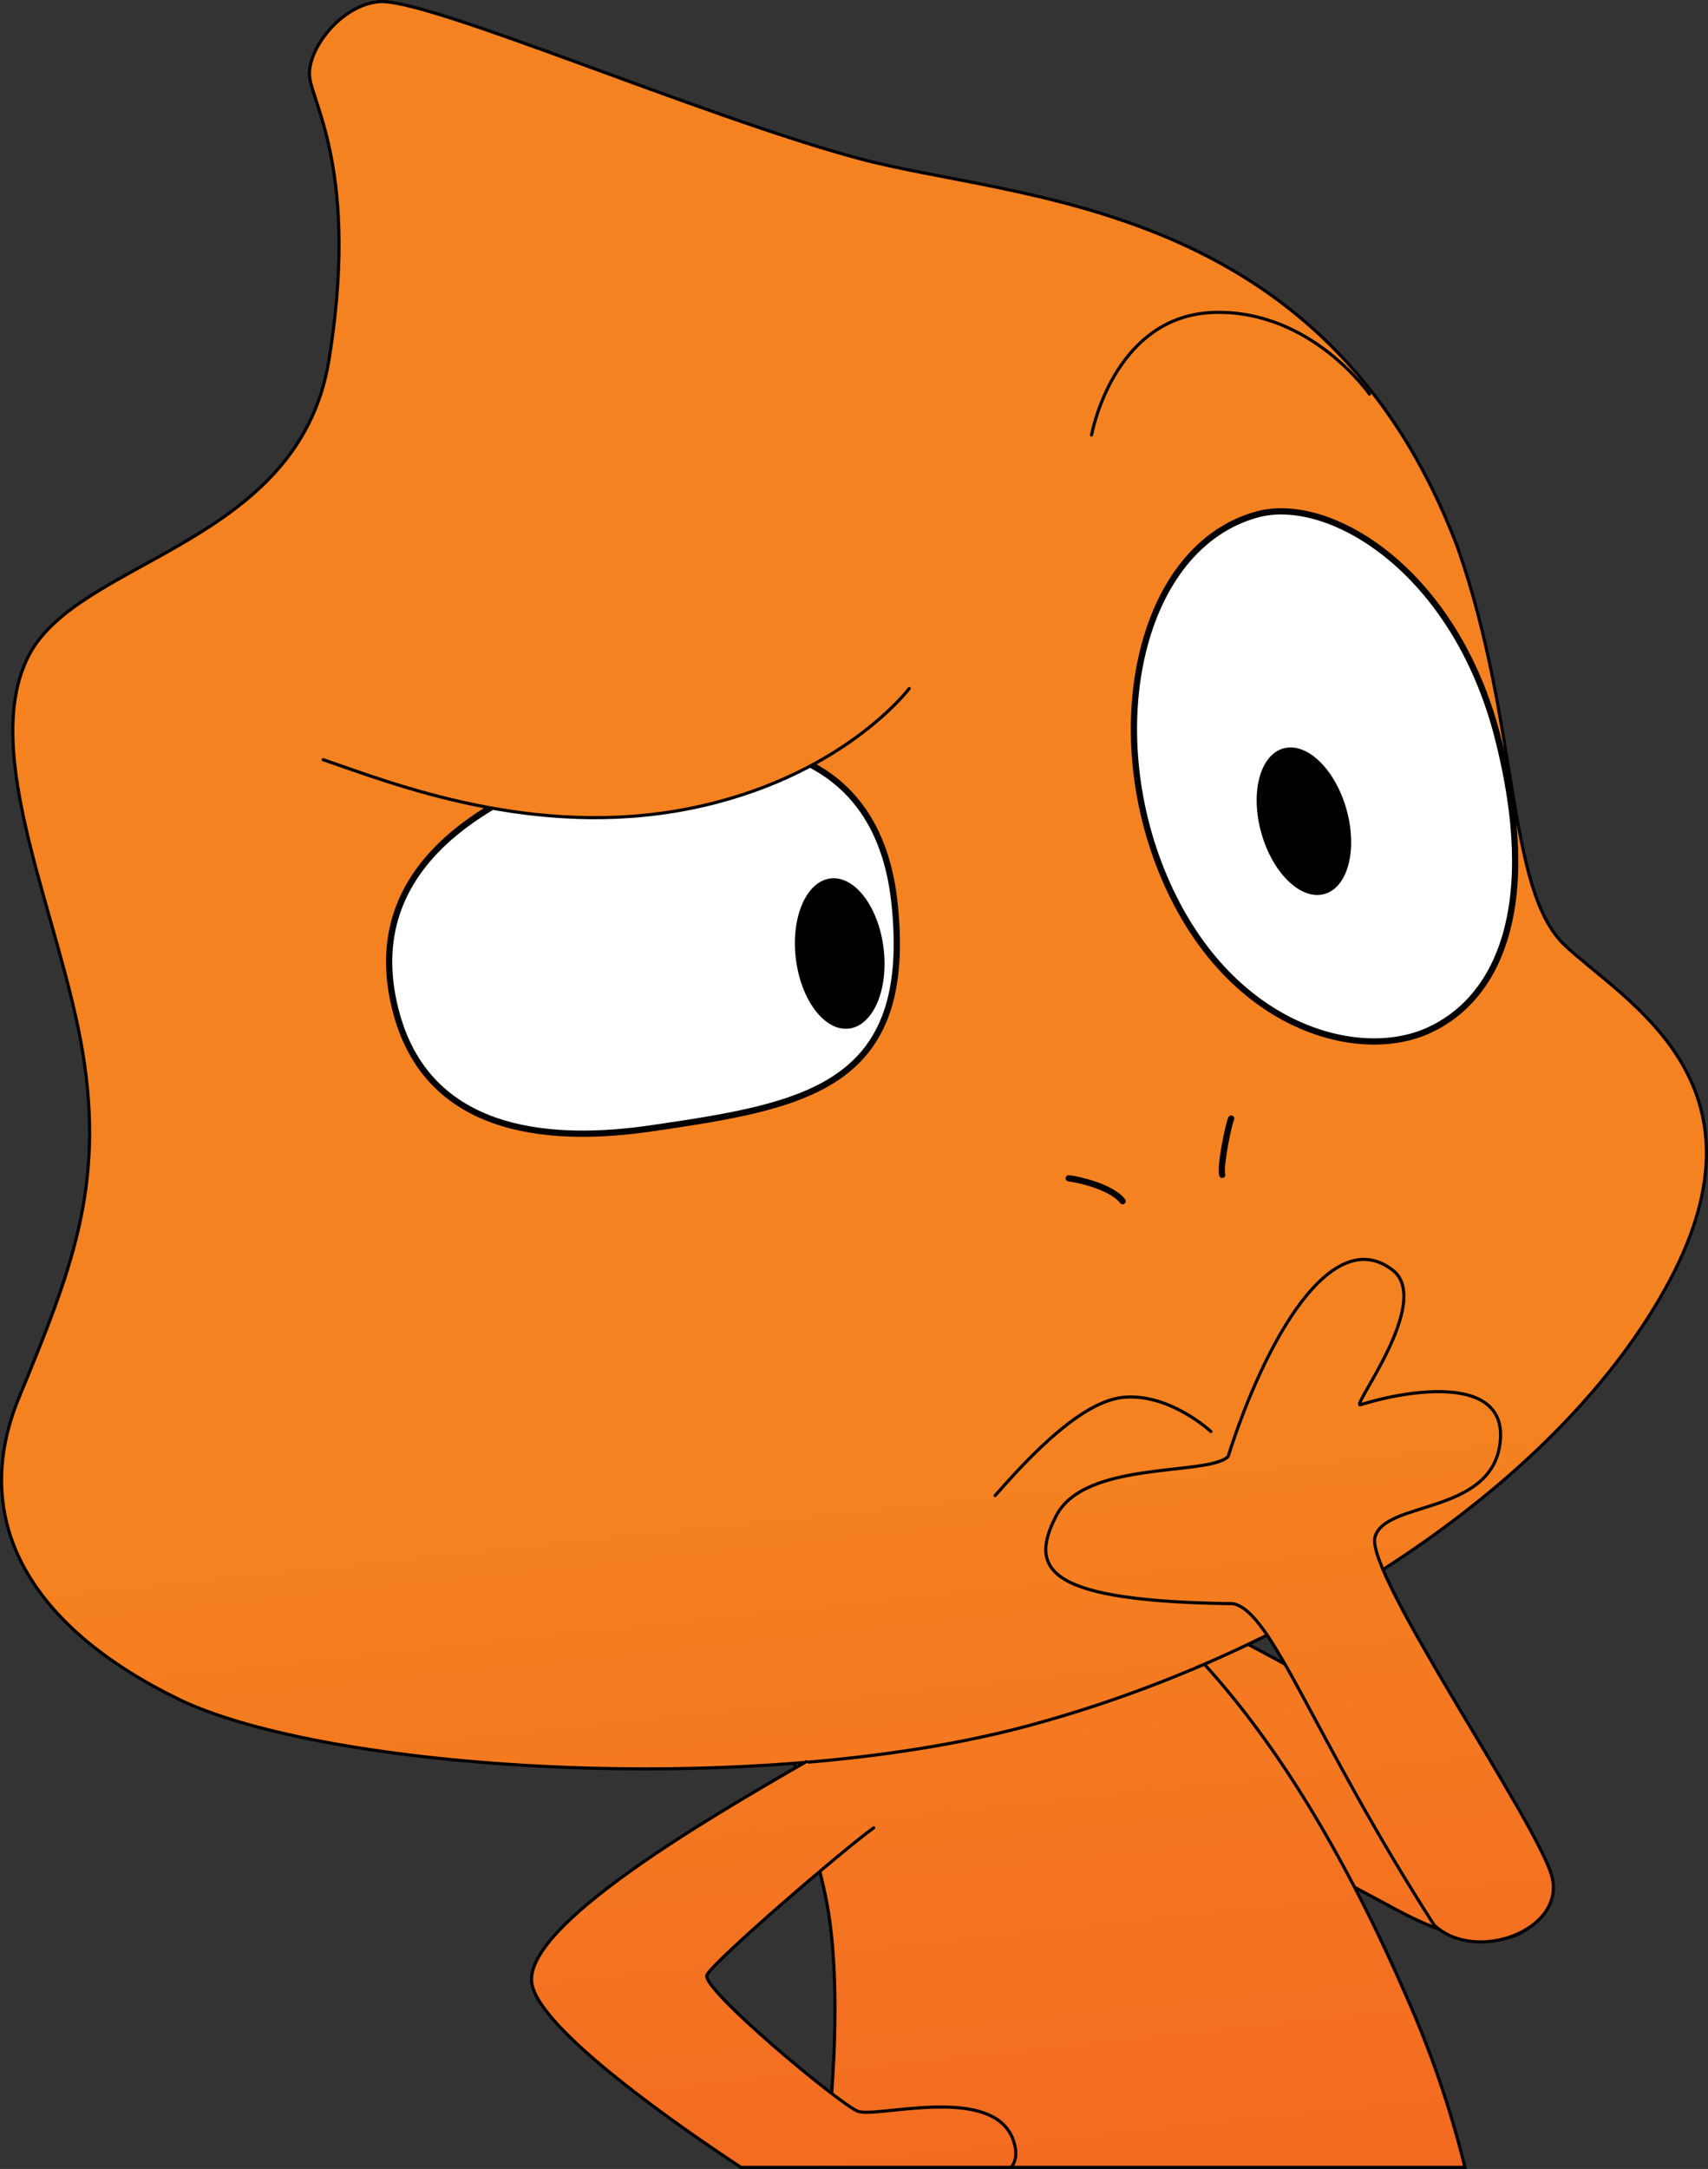 <svg xmlns="http://www.w3.org/2000/svg" xmlns:xlink="http://www.w3.org/1999/xlink" viewBox="0 0 273.29 346.96"><rect x="0" y="0" width="273.29" height="346.96" fill="#333333" stroke="none"/><defs><style>.cls-1,.cls-10,.cls-2,.cls-3,.cls-4,.cls-5,.cls-6,.cls-7,.cls-8,.cls-9{stroke:#000;stroke-miterlimit:10;}.cls-1,.cls-10,.cls-2,.cls-3,.cls-4,.cls-5,.cls-6,.cls-7,.cls-9{stroke-linecap:round;}.cls-1,.cls-2,.cls-3,.cls-4,.cls-5,.cls-6,.cls-7,.cls-9{stroke-width:0.5px;}.cls-1{fill:url(#linear-gradient);}.cls-2{fill:url(#linear-gradient-2);}.cls-3{fill:url(#linear-gradient-3);}.cls-4{fill:url(#linear-gradient-4);}.cls-5{fill:url(#linear-gradient-5);}.cls-6{fill:url(#linear-gradient-6);}.cls-7{fill:url(#linear-gradient-7);}.cls-8{fill:#fff;}.cls-9{fill:url(#linear-gradient-8);}.cls-10{fill:none;}</style><linearGradient id="linear-gradient" x1="-4752.75" y1="537.44" x2="-4815.54" y2="-58.99" gradientTransform="translate(4985.01)" gradientUnits="userSpaceOnUse"><stop offset="0" stop-color="#ef4323"/><stop offset="0.52" stop-color="#f58220"/></linearGradient><linearGradient id="linear-gradient-2" x1="-4781.5" y1="540.47" x2="-4844.28" y2="-55.96" xlink:href="#linear-gradient"/><linearGradient id="linear-gradient-3" x1="-4813.29" y1="543.82" x2="-4876.07" y2="-52.62" xlink:href="#linear-gradient"/><linearGradient id="linear-gradient-4" x1="-4838.48" y1="546.47" x2="-4901.27" y2="-49.96" xlink:href="#linear-gradient"/><linearGradient id="linear-gradient-5" x1="-4738.68" y1="535.96" x2="-4801.46" y2="-60.47" xlink:href="#linear-gradient"/><linearGradient id="linear-gradient-6" x1="-4749.48" y1="537.1" x2="-4812.26" y2="-59.33" xlink:href="#linear-gradient"/><linearGradient id="linear-gradient-7" x1="-4776.33" y1="539.93" x2="-4839.12" y2="-56.51" xlink:href="#linear-gradient"/><linearGradient id="linear-gradient-8" x1="-4840.22" y1="554.62" x2="-4904.15" y2="-52.7" xlink:href="#linear-gradient"/></defs><title>Mistake feedback_Camaleon3</title><g id="Layer_2" data-name="Layer 2"><g id="Layer_1-2" data-name="Layer 1"><path class="cls-1" d="M168.24,251.79c6.68-4.88,74.3,32.57,78,44.6s-4.09,19.3-23,9C201.86,293.71,146.79,267.49,168.24,251.79Z"/><path class="cls-2" d="M131.82,346.71c2.11-15.72,2.45-32,.45-42.47-3.13-16.48-18.57-53.62,13.87-60.16,16.17-3.27,49.44,7.06,79.26,76.12a162.67,162.67,0,0,1,9,26.51Z"/><path class="cls-3" d="M60.6.27c7.58-.73,51.53,18.31,76.91,25.11s74.55,6.28,95.74,62.26c9.94,28.39,7.72,54.68,17.13,63.57s33.81,21.71,16.75,53.69-58.86,59.45-102.81,71.22S51.9,283.18,28.55,271.8s-33.74-28.25-25.5-48.26S16.78,190,13.25,168.41s-16.68-48.07-8.63-63.57,43.16-17.59,48-47.15-2.58-41-3.07-45.35S54.48.86,60.6.27Z"/><path class="cls-4" d="M139.79,292.4c-4.7,3.34-25.7,21.39-26.68,23.55s21.19,20.6,24.13,21.78,21.78-4.52,24.92,4.7c.64,1.89.42,3.26-.36,4.28H118.56c-8.41-5.53-33-22.3-33.5-29.78-.59-9,26.48-25.11,43.94-35.12"/><path class="cls-5" d="M174.65,69.59c.79-3.92,5.23-19.36,19.88-19.62,15.39-.27,24.59,13.08,24.59,13.08"/><path class="cls-6" d="M217.68,224.72c-1.67.53,11.7-16.58,5.11-21.58C213,195.68,202.38,214.52,196.5,233c-3.14,3.14-22.83.53-27.47,9.42s-1.18,13.73,28.25,14.12c6.28,1.18,12.56,20.8,32.18,51.4,6.67,6.28,21.19.79,18.83-7.84S218.47,251.79,220,245.91s18.44-3.53,20-14.91S225.14,222.36,217.68,224.72Z"/><path class="cls-7" d="M159.22,239.24c3.53-3.93,12.95-14.91,20.4-15.7S193.75,229,193.75,229"/><path class="cls-8" d="M99.18,120.73c8.67-2.44,40.61-7.71,43.95,23.74,3.12,29.36-14,32.39-38.72,36-15,2.22-35.44,1.63-40.93-18.18S71.32,128.58,99.18,120.73Z"/><path class="cls-9" d="M51.7,121.52c11.38,3.92,33.78,12.72,58.47,7.85,24.5-4.84,35.31-19.23,35.31-19.23"/><path class="cls-8" d="M201.2,82.28c11.45-3.1,31.59,8.83,38.46,35.71s.19,41.79-11.18,46.89-32-.59-42.19-24.53S182.37,87.38,201.2,82.28Z"/><ellipse cx="208.64" cy="131.35" rx="7.07" ry="12.1" transform="translate(-27.9 61.83) rotate(-15.81)"/><ellipse cx="134.35" cy="152.54" rx="7.07" ry="12.1" transform="translate(-17.72 17.66) rotate(-7.06)"/><path class="cls-10" d="M171,188.49c1.31.13,6.8,1.3,8.63,3.66"/><path class="cls-10" d="M197,178.94c-.39.65-1.83,7.72-1.44,9"/></g></g></svg>